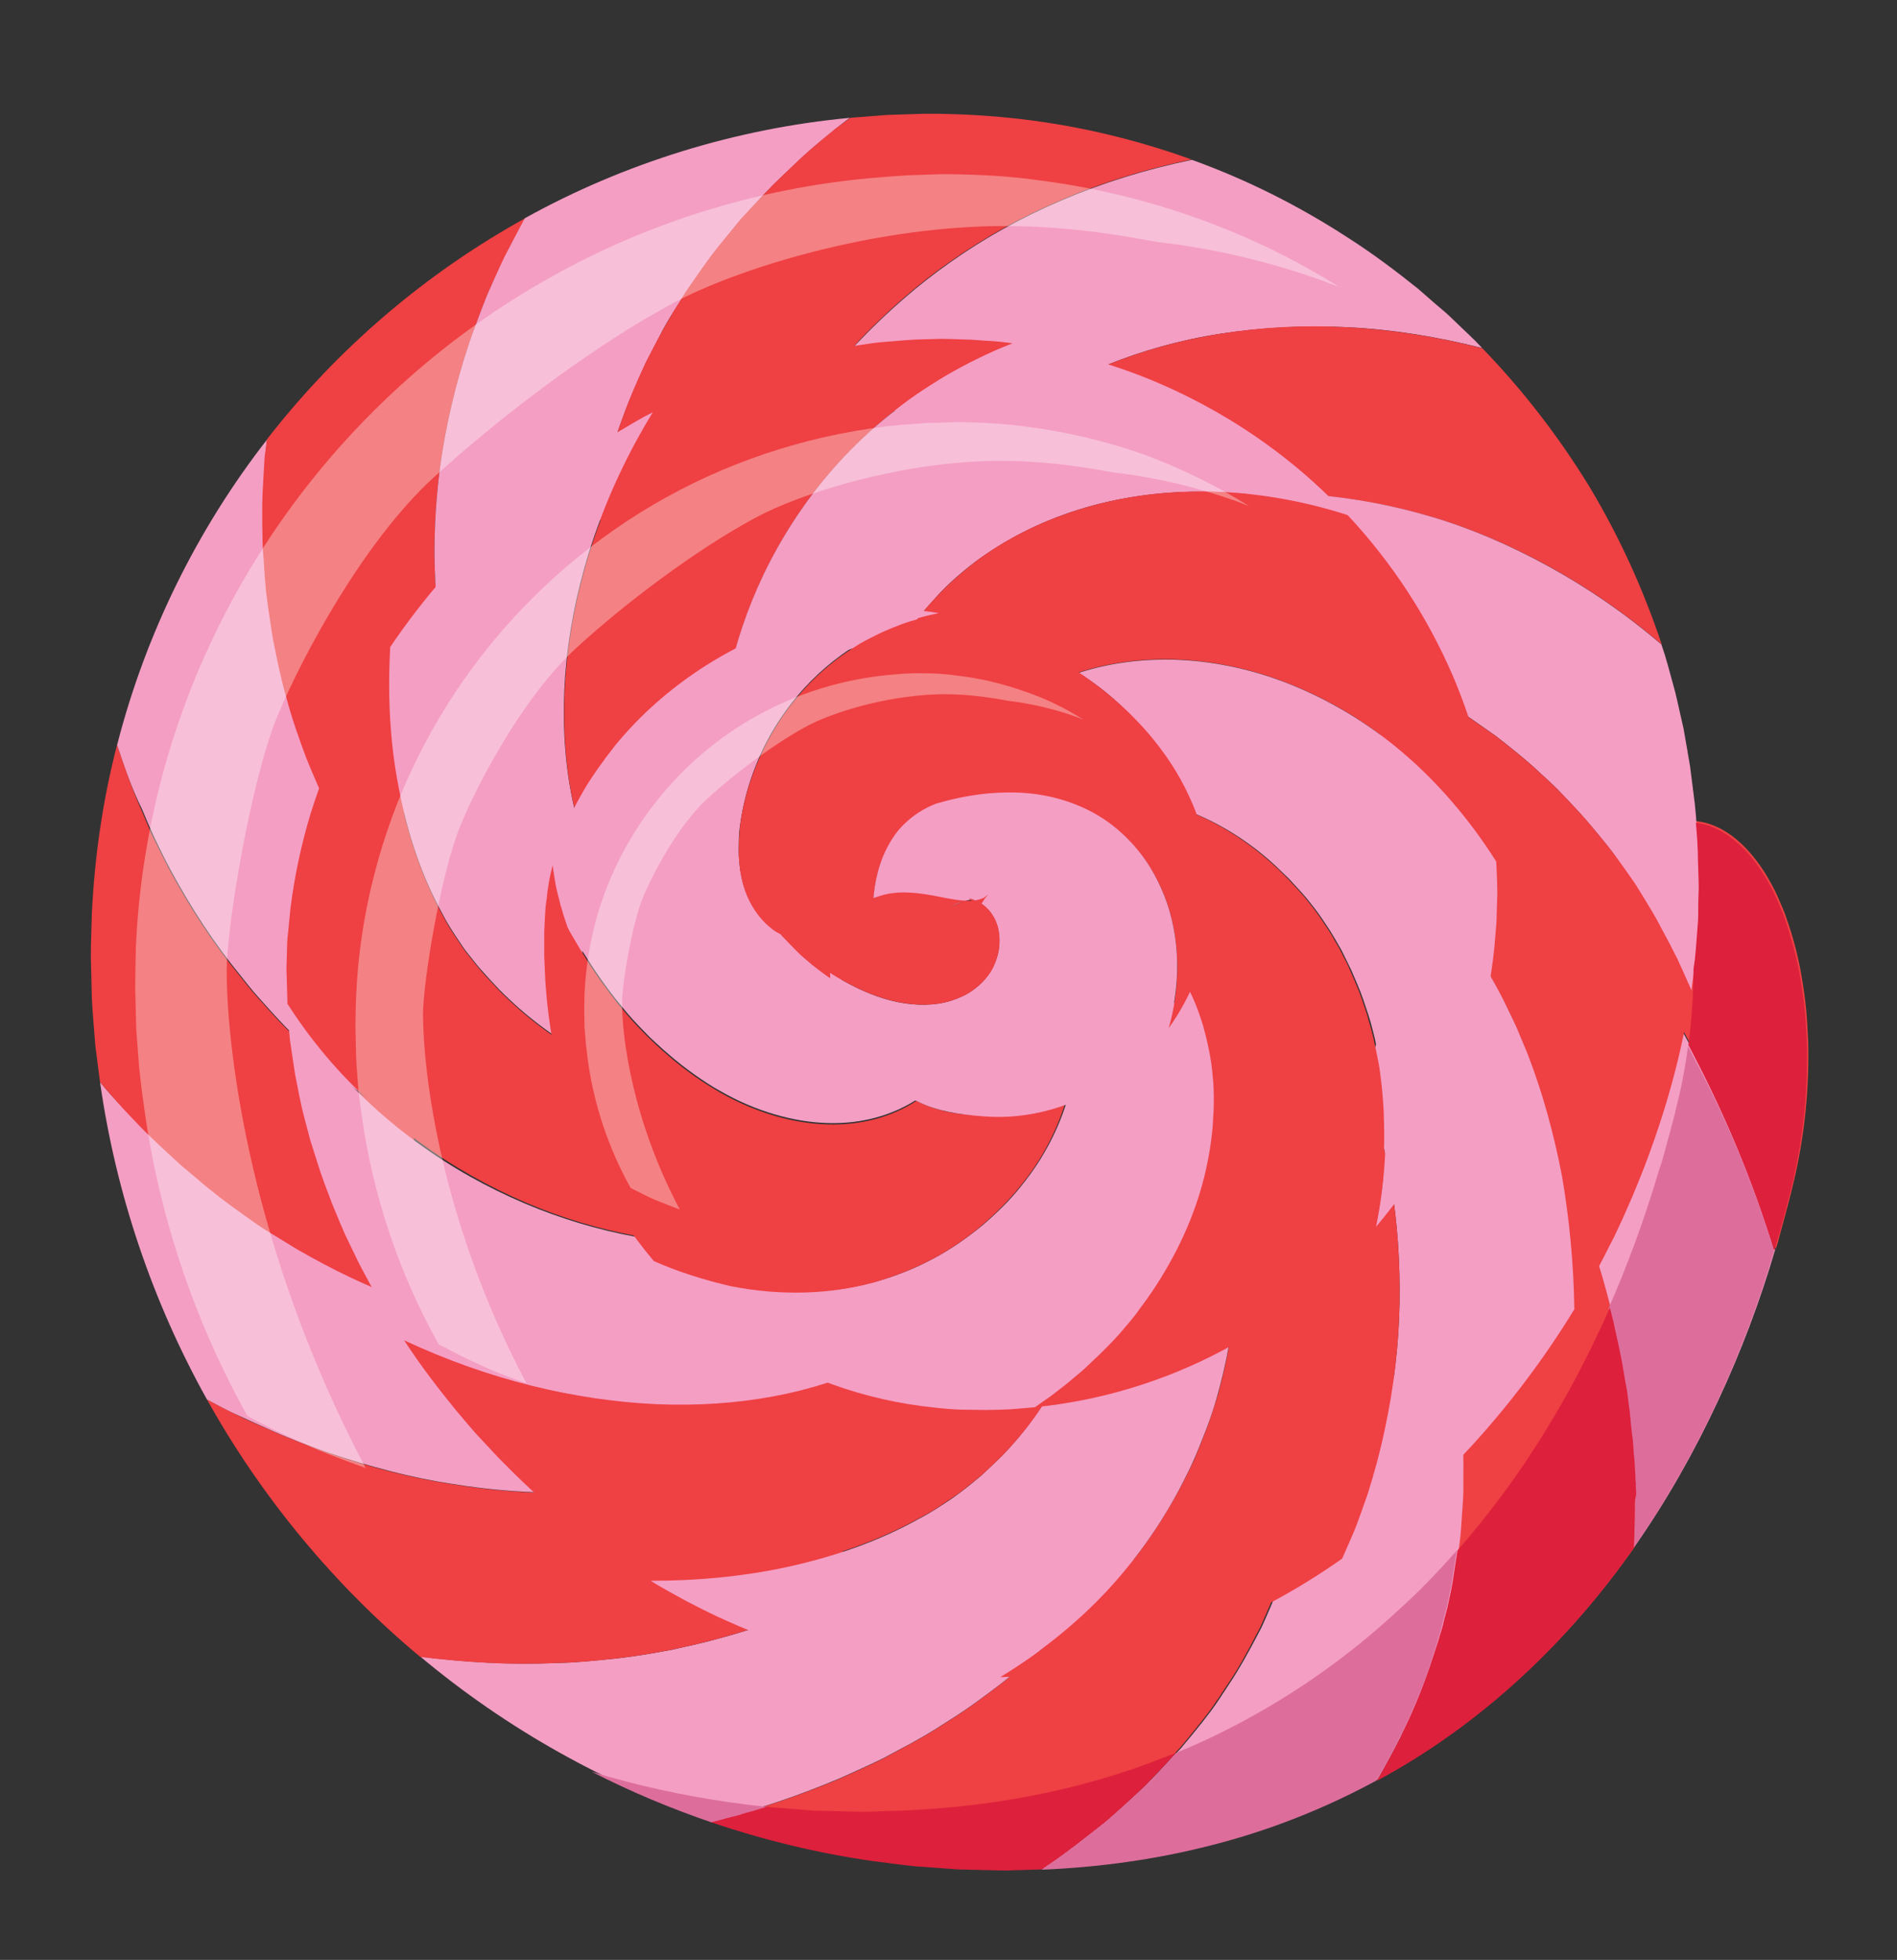 <?xml version="1.0" encoding="utf-8"?>
<!-- Generator: Adobe Illustrator 25.1.0, SVG Export Plug-In . SVG Version: 6.00 Build 0)  -->
<svg version="1.1" id="Layer_1" xmlns="http://www.w3.org/2000/svg" xmlns:xlink="http://www.w3.org/1999/xlink" x="0px" y="0px"
	 viewBox="0 0 555.6 573.8" style="enable-background:new 0 0 555.6 573.8;" xml:space="preserve">
<rect x="0" y="0" width="555.6" height="573.8" fill="#333333" stroke="none"/>
<style type="text/css">
	.st0{fill:url(#SVGID_1_);}
	.st1{fill:#EF4043;}
	.st2{fill:#93479B;}
	.st3{fill:#60A353;}
	.st4{fill:#4F8ECB;}
	.st5{fill:#DD203C;}
	.st6{fill:#783C88;}
	.st7{fill:#459547;}
	.st8{fill:#147CB6;}
	.st9{opacity:0.34;}
	.st10{fill:#FFFFFF;}
	.st11{fill:#F49EC4;}
	.st12{fill:#DD6E9C;}
	.st13{fill:#F1D54B;}
	.st14{fill:#EEBD3D;}
	.st15{fill:#F3714A;}
	.st16{fill:#F388B2;}
</style>
<g>
	<g>
		<path class="st1" d="M493.3,240.3h1.6c5.8,0,11.4,2.8,16.4,8c2.5,2.6,4.9,5.8,7,9.6c1.1,1.9,2.1,3.9,3,6.1
			c0.5,1.1,0.9,2.2,1.4,3.3c0.4,1.1,0.8,2.3,1.2,3.5c1.6,4.8,3,10.2,3.9,15.9c0.5,2.9,0.9,5.9,1.2,8.9c0.3,3.1,0.4,6.2,0.6,9.5
			c0.3,13-0.9,27.3-4.5,41.9c-0.7,3.1-1.6,6.3-2.4,9.4l-1.3,4.7l-0.6,2.3l-0.7,2.3c-6.2-20.3-14.1-39-23.2-56.6
			c-9.1-17.5-19.3-33.8-30.3-48.9c1.9-3.1,4-5.8,6.1-8.3c2.1-2.4,4.2-4.6,6.5-6.3C483.5,242.3,488.3,240.3,493.3,240.3z"/>
	</g>
	<g>
		<path class="st11" d="M466.4,260.4c11,15.1,21.2,31.4,30.3,48.9c9.1,17.5,17,36.3,23.2,56.6c-4.4,15-10,29.9-16.8,44.4
			c-6.8,14.6-14.8,28.8-24.3,42.4c1.5-27-2.2-52-8.5-74.9l-1.2-4.3c-0.4-1.4-0.9-2.8-1.3-4.2c-0.9-2.8-1.8-5.6-2.7-8.3l-0.7-2
			l-0.8-2.1l-1.5-4.1c-1-2.7-2.1-5.3-3.2-8c-4.5-10.5-9.3-20.6-14.8-30.2C450.2,293.4,457.5,274.1,466.4,260.4z"/>
	</g>
	<g>
		<path class="st1" d="M444.2,314.6c5.4,9.7,10.3,19.7,14.8,30.2c1.1,2.6,2.1,5.3,3.2,8l1.5,4.1l0.8,2.1l0.7,2
			c0.9,2.7,1.8,5.5,2.7,8.3c0.4,1.4,0.9,2.8,1.3,4.2l1.2,4.3c6.3,22.9,10,48,8.5,74.9c-9.5,13.6-20.6,26.5-33.2,38.1
			c-12.6,11.6-26.8,21.9-42.1,30.2c7.1-12.2,12.8-24.4,16.6-36.8c2.1-6.1,3.5-12.4,4.9-18.4c0.4-1.5,0.6-3,0.8-4.6l0.7-4.5
			c0.4-3,0.9-5.9,1.1-9c0.3-3,0.5-6,0.6-8.9c0.1-1.4,0.1-2.9,0.1-4.4l0-4.4c0.1-5.7-0.4-11.5-0.9-17c-0.1-1.4-0.3-2.8-0.5-4.2
			l-0.6-4.1l-0.6-4.1l-0.3-2l-0.4-2c-1.1-5.4-2.2-10.6-3.7-15.8l1.6-3.1l0.8-1.6l0.7-1.6l2.9-6.5c0.9-2.2,1.8-4.4,2.7-6.6
			c0.4-1.1,0.9-2.2,1.3-3.3l1.2-3.4c3.4-9,6-18.5,8.4-28.1C442,322.6,443.2,318.6,444.2,314.6z"/>
	</g>
	<g>
		<path class="st11" d="M403.5,520.9c-15.3,8.3-31.6,14.7-48.2,18.9c-16.6,4.3-33.4,6.5-49.9,7.2l4.1-2.8c1.4-1,2.7-2,4.1-3
			c2.7-2,5.3-4.1,7.9-6.1l1.9-1.5l1.9-1.6l3.7-3.3c2.4-2.2,4.8-4.3,7.1-6.6c2.3-2.3,4.5-4.6,6.6-6.9l3.2-3.4c1-1.2,2-2.4,3-3.6
			c2-2.4,3.9-4.8,5.7-7.2c0.9-1.2,1.8-2.5,2.6-3.7l2.5-3.8c3.3-4.9,6.2-10.2,8.8-15.2l1-1.9l0.9-2l1.7-3.9l1.6-3.8l0.8-1.9l0.7-2
			c0.9-2.6,1.7-5.2,2.5-7.8l0.6-1.9l0.5-2l0.9-3.9l0.8-3.8l0.4-1.9l0.3-2c0.4-2.6,0.7-5.1,0.9-7.6c15.9-13.1,29.2-30.6,39.5-50.9
			c1.5,5.2,2.6,10.3,3.7,15.8l0.4,2l0.3,2l0.6,4.1l0.6,4.1c0.2,1.4,0.4,2.8,0.5,4.2c0.5,5.5,1,11.3,0.9,17l0,4.4c0,1.5,0,3-0.1,4.4
			c-0.2,2.9-0.4,5.8-0.6,8.8c-0.2,3-0.7,5.9-1.1,9l-0.7,4.5c-0.3,1.5-0.5,3.1-0.8,4.6c-1.3,6-2.8,12.3-4.8,18.4
			C416.3,496.5,410.6,508.7,403.5,520.9z"/>
	</g>
	<g>
		<path class="st1" d="M305.5,547l-6.2,0.2c-2.1,0-4.1,0.2-6.2,0.1l-12.3-0.3l-12.3-0.9c-4.1-0.4-8.1-1-12.2-1.5
			c-16.3-2.4-32.3-6.2-47.9-11.5c13.1-3,25.6-7.4,37.2-12.2c2.9-1.3,5.8-2.6,8.6-3.9l4.2-2l4.1-2.2c2.7-1.5,5.4-2.9,8-4.4
			c2.6-1.5,5.2-3.2,7.7-4.8c5-3.1,9.8-6.7,14.4-10.2c2.3-1.7,4.5-3.6,6.7-5.5c2.2-1.9,4.3-3.7,6.3-5.6c2-1.9,4-4,5.9-5.9l2.8-3
			c0.9-1,1.8-1.9,2.7-3c1.7-2.1,3.4-4.2,5-6.2c0.8-1,1.6-2,2.4-3.1l2.2-3.2c10.3-2.1,20.2-5.3,29.4-9.6c9.2-4.4,17.8-9.8,25.7-16.4
			c-0.3,2.5-0.6,5-0.9,7.6l-0.3,2l-0.4,1.9l-0.8,3.8l-0.9,3.9l-0.5,2l-0.6,1.9c-0.8,2.5-1.6,5.1-2.5,7.8l-0.7,2l-0.8,1.9l-1.6,3.8
			l-1.7,3.9l-0.9,2l-1,1.9c-2.6,5-5.4,10.3-8.8,15.2l-2.5,3.8c-0.9,1.2-1.7,2.6-2.6,3.7c-1.8,2.4-3.7,4.8-5.7,7.2
			c-1,1.2-2,2.5-3,3.6l-3.2,3.4c-2.1,2.3-4.4,4.6-6.6,6.9c-2.3,2.2-4.7,4.4-7.1,6.6l-3.7,3.3l-1.9,1.6l-1.9,1.5
			c-2.6,2-5.2,4.1-7.9,6.1c-1.3,1-2.7,2.1-4.1,3L305.5,547z"/>
	</g>
	<g>
		<path class="st11" d="M208.5,533c-31.1-10.6-60.2-26.9-85.4-48c13.4,1.7,26.4,2.4,39.2,1.9c6.3-0.1,12.6-0.8,18.7-1.4l2.3-0.3
			l2.3-0.3l4.5-0.7l4.5-0.8l2.2-0.4l2.2-0.5c23.5-5,44.5-13.4,62.3-24.9c10.9,2,22,3.1,33.2,3.2c11.1-0.1,22-1,32.3-3.1l-2.2,3.2
			c-0.8,1-1.6,2-2.4,3.1c-1.6,2.1-3.3,4.1-5,6.2c-0.9,1.1-1.8,2-2.7,3l-2.8,3c-1.9,2-3.9,4-5.9,5.9c-2.1,1.9-4.2,3.7-6.3,5.6
			c-2.2,1.8-4.4,3.8-6.7,5.5c-4.6,3.5-9.4,7.1-14.4,10.2c-2.5,1.6-5.1,3.3-7.7,4.8c-2.6,1.5-5.3,3-8,4.4l-4.1,2.2l-4.2,2
			c-2.8,1.3-5.7,2.6-8.6,3.9C234.1,525.6,221.6,530,208.5,533z"/>
	</g>
	<g>
		<path class="st1" d="M123.1,485.1c-25.2-21-46.5-46.7-62.5-75.4c3,1.6,5.9,3.1,8.9,4.6c2.9,1.5,6,2.8,9,4.1
			c5.9,2.7,12.1,4.9,18,7.1c12.1,4.1,23.9,7.2,35.8,9c23.5,3.9,46.4,3.3,67.1-0.8c18.9,11.7,40,19.8,61.8,23.9
			c-17.8,11.5-38.8,19.9-62.3,24.9l-2.2,0.5l-2.2,0.4l-4.5,0.8l-4.5,0.7l-2.3,0.3l-2.3,0.3c-6.1,0.7-12.4,1.3-18.7,1.4
			C149.5,487.5,136.5,486.7,123.1,485.1z"/>
	</g>
	<g>
		<path class="st11" d="M60.6,409.7c-16-28.7-26.7-60.4-31.3-92.9c2.1,2.6,4.4,5.1,6.7,7.5c2.3,2.4,4.5,4.8,6.8,7.1
			c2.4,2.3,4.7,4.5,7.1,6.7l3.5,3.2l3.7,3.1c2.4,2,4.9,4,7.3,6c2.5,1.9,5,3.7,7.5,5.5l3.7,2.6c1.2,0.9,2.6,1.7,3.9,2.5
			c2.6,1.6,5.1,3.2,7.7,4.7c10.4,6,20.8,11,31.4,14.8c5.2,2,10.6,3.6,15.8,5c1.3,0.4,2.6,0.7,3.9,1l4,0.9c2.6,0.6,5.1,1.1,7.8,1.5
			c6.7,8.9,14.3,17.1,22.5,24.6c8.3,7.5,17.2,14.2,26.7,20.1c-20.6,4.1-43.5,4.7-67.1,0.8c-11.9-1.8-23.7-5-35.8-9
			c-5.9-2.1-12.1-4.4-18-7.1c-3-1.3-6-2.7-9-4.1C66.5,412.9,63.6,411.3,60.6,409.7z"/>
	</g>
	<g>
		<path class="st1" d="M29.3,316.8l-0.8-6.1c-0.2-2-0.6-4.1-0.7-6.1c-0.3-4.1-0.7-8.2-0.9-12.3l-0.3-12.3c0-4.1,0.2-8.3,0.3-12.5
			c0.8-16.7,3.2-33.3,7.4-49.5c2.2,6.5,4.3,12.8,7,18.9l1.9,4.5c0.6,1.5,1.3,3,2,4.4c1.4,2.9,2.9,5.8,4.3,8.6
			c6.1,11.3,12.8,21.6,20.4,30.9l2.8,3.5c0.5,0.6,0.9,1.1,1.4,1.7l1.5,1.7c2,2.2,3.9,4.4,5.9,6.5c1.9,2.1,4.1,4.1,6.1,6.1
			c2.1,2,4.1,3.9,6.2,5.8c2.2,1.8,4.3,3.6,6.4,5.4l3.2,2.6l3.3,2.4c2.2,1.6,4.4,3.1,6.6,4.6c2.3,1.5,4.6,2.9,6.8,4.2
			c6.2,21.3,16.4,41.5,29.9,59.2c-2.7-0.4-5.2-1-7.8-1.5l-4-0.9c-1.3-0.3-2.7-0.6-3.9-1c-5.2-1.5-10.6-3-15.8-5
			c-10.7-3.8-21-8.8-31.4-14.8c-2.5-1.5-5.1-3.1-7.7-4.7c-1.3-0.8-2.6-1.6-3.9-2.5l-3.7-2.6c-2.5-1.8-5-3.6-7.5-5.5
			c-2.4-1.9-4.9-3.9-7.3-6l-3.7-3.1l-3.5-3.2c-2.4-2.2-4.7-4.4-7.1-6.7c-2.3-2.3-4.5-4.7-6.8-7.1C33.7,321.9,31.4,319.4,29.3,316.8z
			"/>
	</g>
	<g>
		<path class="st11" d="M34.3,218.1c8.3-32.4,23.4-63.1,43.9-89.4l-0.5,5l-0.3,5.1c-0.2,3.4-0.4,6.6-0.4,10c0,3.3,0,6.6,0.1,9.8
			l0.1,2.4l0.2,2.4l0.3,4.8l0.4,4.7c0.1,1.6,0.4,3.2,0.6,4.7c0.4,3.1,0.9,6.2,1.4,9.2c1.2,6.1,2.4,12,4.1,17.8
			c1.5,5.7,3.5,11.4,5.5,16.7c1,2.7,2.2,5.4,3.3,7.9l1.7,3.8l1.9,3.8c4.9,9.9,11,19.1,17.3,27.2l-0.3,4.1c-0.1,1.4-0.3,2.7-0.2,4.1
			l-0.1,4.1c0,1.4-0.1,2.7,0,4.1l0.2,8.4l0.6,8.3c1.1,11.1,3.2,22,6.3,32.7c-2.2-1.4-4.5-2.7-6.8-4.2c-2.2-1.5-4.4-3-6.6-4.6
			l-3.3-2.4l-3.2-2.6c-2.1-1.7-4.3-3.5-6.4-5.4c-2.1-1.9-4.1-3.8-6.2-5.8c-2.1-2-4.2-4-6.1-6.1c-2-2.1-3.9-4.3-5.9-6.5l-1.5-1.7
			c-0.5-0.6-0.9-1.1-1.4-1.7l-2.8-3.5c-7.6-9.3-14.3-19.6-20.4-30.9c-1.5-2.8-2.9-5.7-4.3-8.6c-0.7-1.5-1.4-3-2-4.4l-1.9-4.5
			C38.6,230.9,36.5,224.6,34.3,218.1z"/>
	</g>
	<g>
		<path class="st1" d="M78.2,128.6c20.5-26.4,46.3-48.5,75.6-64.7c-1.6,3-3.2,6-4.8,9c-1.5,3-2.9,6.1-4.3,9l-2,4.5
			c-0.6,1.5-1.2,3.1-1.8,4.6c-1.2,3.1-2.3,6-3.3,9c-4.1,12.1-6.9,24.2-8.6,36c-1.6,11.9-2.1,23.5-1.5,34.6
			c0.7,11.2,2.4,21.8,5.1,31.9c-10.5,19-16.9,40-18.9,61.6c-6.4-8.1-12.4-17.3-17.3-27.2l-1.9-3.8l-1.7-3.8
			c-1.1-2.6-2.3-5.3-3.3-7.9c-2-5.4-4-11-5.5-16.7c-1.7-5.8-2.9-11.7-4.1-17.8c-0.5-3-0.9-6.1-1.4-9.2c-0.2-1.6-0.4-3.2-0.6-4.7
			l-0.4-4.7l-0.3-4.8l-0.2-2.4l-0.1-2.4c-0.1-3.2-0.1-6.5-0.1-9.8c0-3.3,0.2-6.6,0.4-10l0.3-5.1L78.2,128.6z"/>
	</g>
	<g>
		<path class="st11" d="M153.7,63.9c29.2-16.2,62-26.3,95.2-29.4c-1.4,1-2.7,2.1-4,3.1l-3.9,3.2c-2.6,2.1-5.1,4.3-7.5,6.6
			c-2.4,2.3-4.8,4.5-7.1,6.8c-2.3,2.3-4.5,4.7-6.7,7.1c-1.1,1.2-2.1,2.3-3.2,3.5l-3,3.7c-2,2.5-3.9,4.8-5.8,7.3
			c-1.8,2.5-3.6,5-5.3,7.5l-1.3,1.9l-1.2,1.9l-2.4,3.8c-1.6,2.5-3.1,5-4.4,7.7c-1.4,2.6-2.7,5.2-4,7.7c-2.4,5.3-4.7,10.4-6.6,15.7
			c-2,5.2-3.5,10.5-4.9,15.7c-0.7,2.6-1.2,5.3-1.7,7.8c-0.3,1.3-0.5,2.6-0.7,3.9l-0.6,3.9c-17.1,13.3-31.5,30.2-42,49.1
			c-2.7-10-4.4-20.7-5.1-31.9c-0.6-11.1-0.1-22.7,1.5-34.6c1.7-11.8,4.5-23.9,8.6-36c1-3,2.2-6,3.3-9c0.6-1.5,1.2-3.1,1.8-4.6l2-4.5
			c1.4-3,2.7-6.1,4.3-9C150.5,69.9,152.1,66.9,153.7,63.9z"/>
	</g>
	<g>
		<path class="st1" d="M249,34.5l6.2-0.5c2.1-0.1,4.2-0.4,6.2-0.4l6.2-0.2l3.1-0.1l1.6,0l1.6,0c8.5,0.1,17,0.6,25.4,1.6
			c16.9,2,33.6,6,49.7,11.8c-27.2,5.6-51.2,16.1-70.7,29.9c-9.8,6.8-18.5,14.6-26.2,22.6c-1.9,2.1-3.8,4.1-5.6,6.1
			c-0.9,1-1.8,2.1-2.6,3.2l-2.5,3.2l-2.4,3.2c-0.8,1-1.5,2.2-2.3,3.3c-1.5,2.2-2.9,4.4-4.3,6.5c-20.9,5.4-40.7,15.2-57.8,28.5
			l0.6-3.9c0.2-1.3,0.5-2.6,0.7-3.9c0.5-2.6,1.1-5.2,1.7-7.8c1.4-5.1,2.9-10.5,4.9-15.7c1.9-5.3,4.1-10.4,6.6-15.7
			c1.3-2.6,2.6-5.1,4-7.7c1.4-2.6,2.9-5.2,4.4-7.7l2.4-3.8l1.2-1.9l1.3-1.9c1.7-2.5,3.5-5,5.3-7.5c1.8-2.5,3.8-4.9,5.8-7.3l3-3.7
			c1-1.2,2.1-2.3,3.2-3.5c2.2-2.3,4.4-4.7,6.7-7.1c2.3-2.2,4.7-4.5,7.1-6.8c2.4-2.3,4.9-4.4,7.5-6.6l3.9-3.2
			C246.3,36.6,247.6,35.5,249,34.5z"/>
	</g>
	<g>
		<path class="st11" d="M349.1,46.8c16.1,5.8,31.4,13.5,45.7,22.8c7.2,4.6,14,9.7,20.6,15c1.6,1.4,3.2,2.8,4.8,4.2
			c1.6,1.4,3.3,2.7,4.8,4.2l4.6,4.4c0.8,0.7,1.5,1.5,2.3,2.2l2.2,2.3c-13.4-3.4-26.6-5.5-39.5-6.1c-12.9-0.6-25.3,0.1-37.1,1.9
			c-11.8,1.8-23,5-33.2,9.1c-5.1,2-10.1,4.4-14.7,6.8c-2.4,1.3-4.6,2.6-6.9,4l-1.6,1l-1.6,1.1l-3.2,2.2c-5.2-1-10.4-1.5-15.7-1.8
			c-1.3-0.1-2.6-0.1-4-0.1l-4-0.1l-8.1,0.2c-10.9,0.5-21.6,2.1-32.1,4.8c1.4-2.2,2.8-4.3,4.3-6.5c0.8-1.1,1.5-2.2,2.3-3.3l2.4-3.2
			l2.5-3.2c0.9-1.1,1.7-2.2,2.6-3.2c1.8-2,3.6-4.1,5.6-6.1c7.7-8,16.5-15.8,26.2-22.6C297.9,62.9,321.9,52.4,349.1,46.8z"/>
	</g>
	<g>
		<path class="st1" d="M434.2,102c11.8,12.2,22.3,25.8,31.2,40.3c8.8,14.6,15.9,30.2,21.3,46.4c-10.5-9-21.6-16.6-32.9-22.8
			c-11.3-6.2-22.7-11.1-34.2-14.5c-11.5-3.4-22.8-5.5-33.9-6.4c-11.1-0.8-21.8-0.4-31.9,1.2c-8.5-6.2-17.7-11.4-27.4-15.5
			c-9.7-4-19.8-7-30.1-8.8l3.2-2.2l1.6-1.1l1.6-1c2.2-1.3,4.5-2.7,6.9-4c4.7-2.4,9.6-4.8,14.7-6.8c10.3-4.1,21.5-7.3,33.2-9.1
			c11.8-1.9,24.2-2.6,37.1-1.9C407.5,96.5,420.8,98.5,434.2,102z"/>
	</g>
	<g>
		<path class="st11" d="M486.6,188.7l1,3l0.9,3.1l1.7,6.2c0.6,2,1,4.1,1.5,6.2l1.4,6.2l1.1,6.3c0.3,2.1,0.8,4.2,1,6.3l0.8,6.3
			l0.4,3.2c0.1,1.1,0.2,2.1,0.3,3.2c0.3,4.2,0.7,8.5,0.8,12.7l0.2,6.4c0,2.1-0.1,4.3-0.1,6.5c-0.1,2.2-0.1,4.4-0.2,6.5l-0.5,6.4
			l-0.3,3.2l-0.4,3.2l-0.8,6.4c-1.4-3.2-2.8-6.3-4.3-9.4c-1.5-3.1-3.1-6.1-4.7-9c-1.5-2.9-3.3-5.8-5-8.7c-0.9-1.4-1.7-2.8-2.6-4.2
			l-2.8-4l-2.8-3.9c-0.9-1.3-1.9-2.5-2.9-3.8c-2-2.5-4-4.9-6-7.2c-2-2.3-4.2-4.6-6.3-6.8c-2-2.2-4.3-4.3-6.5-6.3
			c-4.3-4.1-9-7.8-13.5-11.3c-2.4-1.7-4.7-3.3-7-4.9c-1.1-0.8-2.4-1.5-3.6-2.3l-3.6-2.1c-9.6-5.6-19.3-9.9-29.1-12.9
			c-4.9-9.3-11-17.9-17.9-25.9c-3.4-4-7.2-7.7-11-11.3c-1-0.9-2-1.7-3-2.6c-1-0.8-1.9-1.8-3-2.6l-3.1-2.4c-0.5-0.4-1-0.8-1.6-1.2
			l-1.6-1.1c10.1-1.5,20.8-2,31.9-1.2c11,0.9,22.4,3,33.9,6.4c11.5,3.4,22.9,8.3,34.2,14.5C465,172.1,476.1,179.7,486.6,188.7z"/>
	</g>
	<g>
		<path class="st1" d="M495.4,290c-2.5,16.9-6.9,33.1-12.7,48.7c-1.4,3.9-3,7.7-4.6,11.6c-0.8,1.9-1.7,3.8-2.5,5.7l-2.6,5.6
			c-1.9,3.7-3.7,7.4-5.7,11l-3.1,5.4l-1.5,2.7l-1.6,2.6c-0.2-13.5-1.5-26.6-3.8-39.1c-2.4-12.5-5.7-24.5-10-35.6
			c-1.1-2.8-2.2-5.5-3.4-8.2c-1.2-2.7-2.5-5.3-3.8-7.9l-1-1.9l-1-1.9l-2.1-3.7c-0.7-1.2-1.4-2.4-2.1-3.6l-2.3-3.5
			c-1.5-2.3-3-4.5-4.7-6.7c-1.7-2.2-3.2-4.3-5-6.2c-1.8-2-3.5-3.9-5.2-5.8c-1.8-1.9-3.7-3.7-5.5-5.5c-0.7-21.1-6.4-41.7-16.3-60.3
			c9.8,3,19.5,7.3,29.1,12.9l3.6,2.1c1.2,0.7,2.4,1.5,3.6,2.3c2.3,1.6,4.6,3.2,7,4.9c4.5,3.5,9.2,7.2,13.5,11.3
			c2.2,2,4.4,4.1,6.5,6.3c2.1,2.2,4.2,4.4,6.3,6.8c2,2.3,4,4.8,6,7.2c1,1.2,1.9,2.5,2.9,3.8l2.8,3.9l2.8,4c0.9,1.4,1.7,2.8,2.6,4.2
			c1.7,2.8,3.5,5.7,5,8.7c1.6,2.9,3.2,6,4.7,9C492.6,283.7,494,286.8,495.4,290z"/>
	</g>
	<g>
		<path class="st11" d="M461.1,383.3c-8.6,14.1-18.6,27.4-29.8,39.7c-11.3,12.3-24,23.5-38.1,33.4c1.4-3.2,2.8-6.3,4-9.5
			c1.2-3.2,2.3-6.4,3.4-9.5c2-6.4,3.7-12.6,5-18.9c2.6-12.5,4.1-24.8,4.3-36.8c0.2-12-0.6-23.6-2.4-34.6
			c-1.8-11.1-4.7-21.6-8.3-31.4c4.3-10.1,7.6-20.5,9.7-30.9l0.7-3.9c0.2-1.3,0.5-2.6,0.6-3.9c0.3-2.6,0.7-5.2,0.9-7.7l0.3-3.8
			l0.1-3.8c0.2-2.5,0-5.2-0.1-7.8c1.8,1.8,3.7,3.6,5.5,5.5c1.7,1.8,3.5,3.8,5.2,5.8c1.7,2,3.3,4.1,5,6.2c1.7,2.2,3.2,4.4,4.7,6.7
			l2.3,3.5c0.7,1.2,1.4,2.4,2.1,3.6l2.1,3.7l1,1.9l1,1.9c1.3,2.6,2.5,5.2,3.8,7.9c1.1,2.7,2.3,5.4,3.4,8.2
			c4.3,11.1,7.6,23.1,10,35.6C459.6,356.7,460.9,369.7,461.1,383.3z"/>
	</g>
	<g>
		<path class="st1" d="M393.1,456.3c-14,9.9-29.7,18.2-46.6,24.3c-4.2,1.6-8.6,2.8-12.9,4.1c-2.1,0.7-4.4,1.1-6.6,1.7
			c-2.2,0.5-4.4,1.1-6.7,1.5l-6.8,1.2l-3.4,0.5l-3.4,0.4l-6.9,0.7c-2.3,0.2-4.6,0.2-6.9,0.3c12.6-7.6,23.4-16.5,32.3-26.3
			c8.9-9.8,15.9-20.3,21.4-30.9l2-4c0.6-1.3,1.3-2.6,1.8-4c1.1-2.7,2.2-5.4,3.2-8c1-2.7,1.8-5.5,2.7-8.1c0.4-1.3,0.8-2.7,1.1-4l1-4
			c2.5-10.8,3.8-21.4,4.1-31.7c7.6-7.6,14.6-16.1,20.8-25.3c1.6-2.2,3-4.6,4.5-7c0.8-1.2,1.4-2.4,2.1-3.6l2.1-3.6
			c1.3-2.5,2.6-4.9,3.8-7.4l1.7-3.7l0.9-1.9l0.8-1.9c3.6,9.8,6.5,20.4,8.3,31.4c1.8,11,2.6,22.6,2.4,34.6c-0.2,12-1.6,24.2-4.3,36.8
			c-1.3,6.3-3,12.5-5,18.9c-1.1,3.1-2.2,6.3-3.4,9.5C395.9,450,394.5,453.1,393.1,456.3z"/>
	</g>
	<g>
		<path class="st11" d="M292.9,491l-3.5,0.1c-1.2,0-2.3,0.1-3.5,0l-7-0.2l-1.7-0.1l-1.7-0.1l-3.5-0.3l-3.4-0.3l-1.7-0.2l-1.7-0.2
			l-6.8-1c-1.1-0.2-2.3-0.4-3.4-0.6l-3.3-0.7c-4.5-0.9-8.8-2.1-13.1-3.3c-8.6-2.6-16.9-5.6-24.9-9.2c-4-1.7-7.9-3.7-11.8-5.7
			c-2-1-3.8-2.1-5.7-3.1c-1.9-1.1-3.8-2.1-5.6-3.3c13.9,0,27.5-1.3,40.2-4.1c12.8-2.8,24.7-6.9,35.3-12.4c1.3-0.7,2.6-1.4,3.9-2.1
			c1.3-0.7,2.5-1.4,3.8-2.2c2.5-1.6,4.9-3.1,7.1-4.8c2.3-1.7,4.5-3.5,6.5-5.2c2.1-1.9,4-3.8,5.9-5.6c7.5-7.7,13.3-16.1,17.6-24.8
			l3.4-1c1.1-0.3,2.3-0.8,3.4-1.2l1.7-0.6c0.6-0.2,1.1-0.4,1.7-0.7l3.4-1.5c0.6-0.2,1.1-0.5,1.7-0.7l1.7-0.8l3.3-1.7l3.3-1.9
			c1.1-0.6,2.2-1.2,3.3-1.9c8.7-5.4,17-12,24.6-19.5c-0.3,10.3-1.6,21-4.1,31.7l-1,4c-0.4,1.4-0.7,2.7-1.1,4
			c-0.8,2.7-1.7,5.4-2.7,8.1c-1,2.6-2.1,5.3-3.2,8c-0.6,1.4-1.2,2.7-1.8,4l-2,4c-5.4,10.6-12.5,21.1-21.4,30.9
			C316.3,474.4,305.5,483.3,292.9,491z"/>
	</g>
	<g>
		<path class="st1" d="M190.7,462.6c-14.6-9-28.2-19.4-40.2-31.3l-4.5-4.5l-4.3-4.6c-2.9-3-5.6-6.3-8.3-9.5
			c-5.3-6.5-10.5-13.3-15.1-20.4c25,11.7,50.3,17.7,74.2,18.6c23.9,1,46.3-3.1,64.1-12c4.6,1.6,9.2,3.1,13.8,3.9
			c2.3,0.6,4.6,0.8,6.9,1.2c1.1,0.1,2.3,0.2,3.4,0.3l1.7,0.2c0.6,0.1,1.1,0,1.7,0.1c8.9,0.3,18.1-0.6,27.1-3.3
			c-4.3,8.7-10.1,17.1-17.6,24.8c-1.9,1.9-3.8,3.7-5.9,5.6c-2.1,1.7-4.2,3.5-6.5,5.2c-2.3,1.7-4.7,3.2-7.1,4.8
			c-1.2,0.8-2.5,1.5-3.8,2.2c-1.3,0.7-2.6,1.4-3.9,2.1c-10.6,5.5-22.6,9.7-35.3,12.4C218.2,461.2,204.6,462.6,190.7,462.6z"/>
	</g>
	<g>
		<path class="st11" d="M118.2,392.3c-4.7-7-8.9-14.5-12.9-22.1l-2.8-5.8c-0.5-1-0.9-1.9-1.4-2.9l-1.3-3c-0.8-2-1.7-4-2.5-6
			l-2.3-6.1l-1.1-3.1l-1-3.1l-2-6.3l-1.7-6.4l-0.8-3.2l-0.7-3.3l-1.3-6.6l-1-6.7l-0.5-3.4l-0.3-3.4c-0.2-2.3-0.4-4.5-0.6-6.8
			c7.9,12.3,17.1,22.6,26.9,31.3c9.8,8.7,20.2,15.7,30.7,21.2c21.1,11.1,43.1,16.7,63.7,17.7c3.6,4,7.5,7.6,11.5,11.1l3.1,2.5
			c0.5,0.4,1,0.9,1.5,1.3l1.6,1.2l3.1,2.4l3.2,2.2c8.6,6,17.8,10.6,27,14.1c-17.8,8.9-40.2,13-64.1,12
			C168.5,410,143.2,404,118.2,392.3z"/>
	</g>
	<g>
		<path class="st1" d="M84.2,293.9L84,287c0-1.2-0.1-2.3-0.1-3.5L84,280l0.1-3.6l0.1-1.8l0.2-1.8l0.7-7.1c1.2-9.4,3.2-18.7,5.9-27.6
			c2.8-8.8,6.1-17.4,10-25.5c4-8.1,8.4-15.8,13.4-23.1c-0.9,14.2-0.1,28,2.3,41c2.4,13,6.5,25.2,12,35.7c0.7,1.3,1.4,2.6,2.1,3.9
			c0.7,1.3,1.5,2.5,2.3,3.7c0.8,1.2,1.6,2.4,2.4,3.6c0.8,1.2,1.7,2.3,2.6,3.4c0.9,1.1,1.7,2.2,2.6,3.2c0.9,1.1,1.9,2.1,2.8,3.1
			c0.9,1,1.9,2,2.8,3c0.9,1,2,1.9,2.9,2.8c7.8,7.4,16.4,13.2,25.2,17.8c2.9,9.5,6.9,19,12.3,28l2,3.4l2.2,3.3l1.1,1.7
			c0.4,0.5,0.8,1.1,1.2,1.6l2.3,3.2c3.2,4.2,6.6,8.4,10.3,12.2c-20.6-1-42.6-6.5-63.7-17.7c-10.6-5.6-21-12.6-30.7-21.2
			C101.3,316.6,92.1,306.2,84.2,293.9z"/>
	</g>
	<g>
		<path class="st11" d="M114.3,189.4c9.9-14.6,21.4-27.7,34.4-39.1l2.4-2.2l2.5-2.1c1.7-1.4,3.3-2.8,5-4.1c3.4-2.6,6.8-5.3,10.4-7.7
			c3.5-2.5,7.2-4.8,10.9-7.1c1.9-1.1,3.8-2.2,5.6-3.3l2.8-1.6l2.9-1.5c-14.7,24-22.8,49.1-25.3,72.8c-1.2,11.9-1,23.4,0.6,34.2
			c1.6,10.8,4.7,20.8,9.1,29.3c-1.6,4.3-3,8.6-3.8,12.9c-0.8,4.3-1.4,8.5-1.4,12.6c0,0.5-0.1,1,0,1.6l0.1,1.7c0.1,1.1,0,2.3,0.1,3.4
			c0.3,2.3,0.3,4.6,0.8,7c0.6,4.7,1.8,9.4,3,14.2c-8.8-4.6-17.4-10.4-25.2-17.8c-1-0.9-2-1.9-2.9-2.8c-0.9-1-1.9-2-2.8-3
			c-0.9-1-1.9-2.1-2.8-3.1c-0.9-1-1.7-2.1-2.6-3.2c-0.9-1.1-1.8-2.2-2.6-3.4c-0.8-1.2-1.6-2.4-2.4-3.6c-0.8-1.2-1.6-2.5-2.3-3.7
			c-0.7-1.3-1.4-2.6-2.1-3.9c-5.6-10.6-9.6-22.7-12-35.7C114.2,217.4,113.5,203.6,114.3,189.4z"/>
	</g>
	<g>
		<path class="st1" d="M191.3,120.9c7.7-4.1,15.8-7.6,24.1-10.7c2.1-0.7,4.2-1.5,6.3-2.2l6.4-1.9c2.1-0.7,4.3-1.2,6.5-1.7
			c2.2-0.5,4.4-1.1,6.6-1.5l6.7-1.3l6.8-1c2.3-0.4,4.6-0.5,6.9-0.7c2.3-0.2,4.6-0.4,7-0.5l7-0.2c2.3,0,4.7,0.1,7,0.2
			c2.3,0,4.7,0.3,7,0.4c2.3,0.1,4.7,0.4,7,0.7c-1.7,0.7-3.4,1.4-5.1,2.1c-1.7,0.8-3.3,1.5-4.9,2.3c-3.2,1.5-6.4,3.3-9.4,5
			c-3,1.8-6,3.7-8.8,5.6c-2.8,1.9-5.5,4-8.1,6.1c-10.3,8.4-18.8,17.8-25.6,27.6c-13.6,19.7-20.9,41-23.2,61.1
			c-16.2,12.8-29.2,29.7-35.8,47c-4.4-8.6-7.5-18.6-9.1-29.3c-1.6-10.8-1.8-22.3-0.6-34.2C168.5,170,176.6,144.9,191.3,120.9z"/>
	</g>
	<g>
		<path class="st11" d="M296.5,100.6c9.3,1.2,18.5,3.2,27.5,5.9c9,2.8,17.7,6.4,26,10.7c16.7,8.6,31.9,20,44.6,33.7
			c-28.2-9.2-56.2-8.8-79-1.6c-11.4,3.6-21.5,8.9-30,15.2c-4.3,3.3-8.1,6.6-11.5,10.4c-1.7,1.9-3.3,3.6-4.8,5.6
			c-0.8,1-1.5,1.9-2.2,2.9c-0.7,0.9-1.4,2-2.1,3c-18.2,2.4-37.5,11.2-53.6,24c2.3-20.1,9.6-41.4,23.2-61.1
			c6.8-9.8,15.2-19.2,25.6-27.6c2.6-2,5.3-4.1,8.1-6.1c2.8-1.9,5.8-3.8,8.8-5.6c3-1.7,6.2-3.5,9.4-5c1.6-0.8,3.3-1.6,4.9-2.3
			C293.1,101.9,294.8,101.3,296.5,100.6z"/>
	</g>
	<g>
		<path class="st1" d="M394.7,150.8c12.8,13.7,23.2,29.5,30.7,46.8c7.4,17.3,11.8,35.8,12.9,54.5c-8-12.5-17.4-23.2-27.6-31.9
			c-10.2-8.7-21.2-15.2-32.3-19.7c-11.1-4.5-22.3-6.9-32.9-7.4c-10.6-0.5-20.7,0.9-29.7,3.8c-7.5-4.6-15.7-7.9-24.3-9.7
			c-4.3-0.9-8.7-1.4-13.1-1.5c-1.1,0-2.2-0.1-3.3-0.1c-1.1,0-2.2,0.1-3.3,0.1c-1.1,0-2.2,0.2-3.4,0.3c-0.6,0-1.1,0.1-1.7,0.1
			l-1.7,0.3c0.7-1,1.4-2.1,2.1-3c0.7-1,1.4-1.9,2.2-2.9c1.5-2,3.1-3.8,4.8-5.6c3.4-3.7,7.3-7.1,11.5-10.4c8.5-6.4,18.6-11.6,30-15.2
			C338.5,142,366.4,141.7,394.7,150.8z"/>
	</g>
	<g>
		<path class="st11" d="M438.2,252.2c0.2,2.3,0.2,4.7,0.3,7c0,1.2,0.1,2.3,0,3.5l-0.1,3.6l-0.1,3.6l-0.3,3.6l-0.3,3.6
			c-0.1,1.2-0.3,2.4-0.4,3.6c-1.2,9.6-3.3,19.1-6.3,28.3c-6,18.4-15.6,35.6-28.1,50.3c1.5-7.4,2.5-14.7,2.8-21.9
			c0.2-3.6,0.1-7.1,0-10.6c-0.1-1.7-0.2-3.5-0.3-5.2c-0.1-1.7-0.3-3.4-0.5-5.1c-0.2-1.7-0.5-3.3-0.7-5c-0.3-1.6-0.6-3.3-1-4.9
			l-0.5-2.4l-0.6-2.4c-0.4-1.6-0.8-3.1-1.3-4.6c-0.5-1.5-1-3-1.5-4.5l-0.8-2.2l-0.9-2.2c-0.6-1.4-1.2-2.8-1.8-4.2
			c-0.7-1.4-1.3-2.7-2-4.1l-1-2l-1.1-1.9c-0.7-1.3-1.5-2.5-2.2-3.7c-0.8-1.2-1.6-2.4-2.4-3.6l-1.2-1.7l-1.3-1.7
			c-0.9-1.1-1.7-2.2-2.6-3.2c-0.9-1.1-1.9-2.1-2.8-3.1c-0.9-1-1.8-2-2.8-2.9c-1-1-2-1.9-2.9-2.8c-7.8-7.2-16.5-12.5-25.3-15.9
			c-5.5-16.6-17.3-31.2-32.3-40.5c8.9-2.9,19.1-4.3,29.7-3.8c10.6,0.5,21.8,2.9,32.9,7.4c11,4.5,22.1,11,32.3,19.7
			C420.9,228.9,430.3,239.7,438.2,252.2z"/>
	</g>
	<g>
		<path class="st1" d="M403,359.2c-12.4,14.7-27.7,27-44.8,36.1c-17.1,9.1-36,14.8-55.2,16.7c1.6-1.1,3.1-2.2,4.6-3.3l2.2-1.7
			l2.2-1.7c1.4-1.2,2.8-2.3,4.2-3.5c1.4-1.2,2.7-2.5,4-3.7l1.9-1.8l1.9-1.9c1.2-1.3,2.4-2.6,3.6-3.8c1.2-1.3,2.3-2.7,3.4-4l1.6-2
			l1.5-2.1c4.1-5.4,7.5-11.1,10.4-16.7c2.9-5.7,5.1-11.4,6.9-17.2c1.7-5.8,2.9-11.4,3.4-17l0.2-2.1c0.1-0.7,0.1-1.4,0.1-2.1
			c0.1-1.4,0.1-2.7,0.2-4.1c0-2.8,0-5.4-0.3-8c-0.4-5.2-1.4-10.3-2.8-14.9c-0.7-2.4-1.5-4.6-2.4-6.8c-0.9-2.2-1.9-4.3-3-6.3
			c3.2-7.6,5-15.7,5.1-24c0-0.5,0.1-1,0-1.6l-0.1-1.7c0-1.1,0-2.2-0.1-3.3c-0.1-1.1-0.1-2.2-0.3-3.3l-0.4-3.3
			c-0.7-4.3-1.7-8.6-3.2-12.7c8.8,3.4,17.4,8.7,25.3,15.9c1,0.9,1.9,1.8,2.9,2.8c1,1,1.9,1.9,2.8,2.9c0.9,1,1.9,2,2.8,3.1
			c0.9,1,1.7,2.1,2.6,3.2l1.3,1.7l1.2,1.7c0.8,1.2,1.6,2.4,2.4,3.6c0.8,1.2,1.5,2.5,2.2,3.7l1.1,1.9l1,2c0.7,1.3,1.4,2.7,2,4.1
			c0.6,1.4,1.2,2.8,1.8,4.2l0.9,2.2l0.8,2.2c0.5,1.5,1,3,1.5,4.5c0.4,1.5,0.9,3.1,1.3,4.6l0.6,2.4l0.5,2.4c0.3,1.6,0.7,3.2,1,4.9
			c0.3,1.6,0.5,3.3,0.7,5c0.2,1.7,0.4,3.4,0.5,5.1c0.1,1.7,0.3,3.5,0.3,5.2c0.1,3.5,0.2,7,0,10.6C405.5,344.5,404.5,351.8,403,359.2
			z"/>
	</g>
	<g>
		<path class="st11" d="M303.1,412l-7.2,0.6c-2.4,0.1-4.8,0.2-7.2,0.2c-2.4,0-5-0.1-7.4-0.1c-2.5-0.1-5-0.3-7.5-0.6
			c-10.1-1-20.4-3.3-30.3-6.9c-9.9-3.6-19.6-8.5-28.4-14.6c-8.8-6.1-16.7-13.4-23.5-21.4c7.4,3.3,15.1,5.6,22.6,7.1
			c7.5,1.5,14.9,2.2,21.9,1.9c7.1-0.2,13.8-1.2,20.1-2.9c6.3-1.7,12.1-4.1,17.3-6.9c5.3-2.8,10-6.2,14.3-9.7
			c4.3-3.7,8.1-7.4,11.4-11.6c6.6-8.1,11.1-17.1,13.6-25.8c7.6-3.2,14.6-7.9,20.4-13.7c5.9-5.8,10.6-12.8,13.8-20.3
			c1,2,2.1,4.1,3,6.3c0.9,2.2,1.7,4.5,2.4,6.8c1.3,4.7,2.4,9.7,2.8,14.9c0.3,2.7,0.3,5.2,0.3,8c0,1.3-0.1,2.7-0.2,4.1
			c0,0.7-0.1,1.4-0.1,2.1l-0.2,2.1c-0.6,5.6-1.7,11.2-3.4,17c-1.7,5.7-4,11.5-6.9,17.2c-2.9,5.6-6.3,11.3-10.4,16.7l-1.5,2.1l-1.6,2
			c-1.1,1.3-2.2,2.6-3.4,4c-1.2,1.3-2.4,2.6-3.6,3.8l-1.9,1.9l-1.9,1.8c-1.3,1.2-2.6,2.5-4,3.7c-1.4,1.2-2.8,2.3-4.2,3.5l-2.2,1.7
			l-2.2,1.7C306.2,409.8,304.7,410.9,303.1,412z"/>
	</g>
	<g>
		<path class="st1" d="M191.5,369.2c-6.8-8-12.5-16.8-17-25.9c-4.5-9.1-8-18.5-10.4-28c-2.4-9.5-3.8-19-4.4-28.4
			c-0.1-2.3-0.2-4.7-0.3-7c0-2.3,0-4.7,0-7l0.2-4.4c0.1-1.9,0.2-3.5,0.5-5.2c0.3-3.4,0.9-6.8,1.8-10.1c0.1,1.3,0.3,2.5,0.5,3.8
			c0.2,1.2,0.4,2.5,0.7,3.7c0.3,1.2,0.6,2.4,0.9,3.6l0.1,0.4c0,0.1,0.1,0.2,0,0.2l0.1,0.2l0.3,0.9l0.5,1.8c0.4,1.2,0.8,2.4,1.2,3.6
			c0.4,0.9,0.8,1.6,1.3,2.4c0.9,1.5,1.8,3.1,2.7,4.6l1.4,2.2l1.4,2.2c1,1.5,1.9,2.9,2.9,4.3c2.1,2.8,4,5.5,6.2,8.1
			c2.1,2.6,4.4,5.1,6.7,7.4c1.1,1.2,2.4,2.3,3.5,3.4c1.2,1.1,2.4,2.2,3.6,3.2c2.4,2.1,4.9,4,7.4,5.8c2.6,1.8,5.1,3.4,7.7,4.9
			c10.4,5.9,21.3,9,31.3,9.3c10.1,0.3,19.1-2.3,26.1-6.9c2.8,1.4,5.8,2.5,9.1,3.2c3.4,0.7,6.9,1,10.9,1c8.3-0.1,16.5-1.8,24-5
			c-2.5,8.8-7,17.8-13.6,25.8c-3.3,4.1-7.1,7.9-11.4,11.6c-4.2,3.5-9,6.9-14.3,9.7c-5.3,2.8-11.1,5.1-17.3,6.9
			c-6.3,1.7-13,2.7-20.1,2.9c-7.1,0.2-14.5-0.4-21.9-1.9C206.6,374.8,198.9,372.5,191.5,369.2z"/>
	</g>
	<g>
		<path class="st11" d="M161.9,253.1c1.7-6.7,4.3-13.1,7.6-19.1c0.8-1.5,1.7-3,2.6-4.5c0.9-1.4,2-3,2.8-4.2c0.9-1.3,1.8-2.4,2.6-3.6
			c0.9-1.2,1.8-2.3,2.7-3.5c7.4-9,15.7-16.2,24.9-22.3c4.6-3,9.5-5.8,14.7-8.2c5.2-2.4,10.7-4.4,16.5-6c5.8-1.6,12-2.7,18.5-3.1
			c3.2-0.3,6.6-0.3,9.9-0.2c1.7,0.1,3.4,0.2,5.2,0.4c1.7,0.2,3.4,0.4,5.1,0.7c-2.5,0.5-4.9,1.1-7.3,1.8c-1.2,0.4-2.4,0.7-3.5,1.1
			c-1.1,0.4-2.2,0.9-3.3,1.3c-1.1,0.5-2.2,0.9-3.2,1.4c-1,0.5-2,1-3,1.5c-2,1-3.8,2.2-5.6,3.3c-7.1,4.7-12.8,10.2-17.3,16
			c-4.5,5.8-7.9,11.8-10.3,17.9c-2.5,6.1-4,12.2-4.8,18.1c-0.2,1.5-0.3,3-0.3,4.4c0,1.5-0.1,2.9,0,4.3c0.1,1.4,0.2,2.8,0.4,4.1
			c0.2,1.3,0.5,2.6,0.8,3.8c1.3,4.8,3.8,8.9,7,11.9c0.8,0.7,1.6,1.4,2.5,2c0.4,0.3,0.9,0.5,1.3,0.7c0.1,0.1,0.2,0.1,0.3,0.2l0.3,0.4
			l0.6,0.7c0.9,1,1.8,1.9,2.7,2.8c0.9,0.9,1.8,1.8,2.7,2.6c3.7,3.4,7.7,6.2,11.6,8.5c1.3,8.2,4.1,15.4,7.9,21.1
			c3.8,5.6,8.4,9.8,14,12.5c-7.1,4.6-16.1,7.2-26.1,6.9c-10-0.3-21-3.4-31.3-9.3c-2.6-1.4-5.1-3.1-7.7-4.9c-2.5-1.8-5-3.7-7.4-5.8
			c-1.2-1-2.4-2.1-3.6-3.2c-1.2-1.1-2.4-2.2-3.5-3.4c-2.3-2.3-4.6-4.8-6.7-7.4c-2.2-2.6-4.2-5.3-6.2-8.1c-1-1.4-1.9-2.8-2.9-4.3
			l-1.4-2.2l-1.4-2.2c-0.9-1.5-1.8-3-2.7-4.6c-0.4-0.8-0.8-1.5-1.3-2.4c-0.4-1.2-0.8-2.4-1.2-3.6l-0.5-1.8l-0.3-0.9l-0.1-0.2
			c0.1-0.1,0-0.1,0-0.2l-0.1-0.4c-0.3-1.2-0.6-2.4-0.9-3.6c-0.3-1.2-0.5-2.4-0.7-3.7C162.3,255.6,162,254.4,161.9,253.1z"/>
	</g>
	<g>
		<path class="st1" d="M246.8,288.6c-1-0.6-2-1.2-3-1.8c-1-0.6-2-1.3-2.9-2c-1-0.7-1.9-1.5-2.9-2.2c-0.9-0.8-1.9-1.6-2.8-2.4
			c-1-0.8-1.8-1.7-2.7-2.6c-0.9-0.9-1.8-1.8-2.7-2.8L229,274l-0.3-0.4c-0.1-0.1-0.2-0.1-0.3-0.2c-0.4-0.2-0.9-0.5-1.3-0.7
			c-0.9-0.6-1.7-1.3-2.5-2c-3.2-3-5.7-7.1-7-11.9c-0.3-1.2-0.6-2.5-0.8-3.8c-0.2-1.4-0.3-2.7-0.4-4.1c-0.1-1.4,0-2.8,0-4.3
			c0.1-1.5,0.2-2.9,0.3-4.4c0.7-5.9,2.3-12.1,4.8-18.1c2.5-6.1,5.8-12.1,10.3-17.9c4.5-5.8,10.1-11.3,17.3-16
			c1.8-1.2,3.6-2.3,5.6-3.3c1-0.5,2-1,3-1.5c1-0.5,2.1-0.9,3.2-1.4c1.1-0.4,2.2-0.9,3.3-1.3c1.2-0.4,2.3-0.8,3.5-1.1
			c2.4-0.8,4.8-1.3,7.3-1.8c7.2,1.2,14.1,3.3,20.8,6.1l3.5,1.6c1.1,0.5,2.2,1,3.3,1.6c1.1,0.6,2.2,1.1,3.3,1.7l3.4,1.9
			c4.5,2.6,9,5.6,13.6,9.2c4.6,3.6,9.2,7.9,13.6,13c4.4,5.2,8.6,11.2,11.9,18.5c2.4,5.1,4.2,10.9,5.3,16.9c1.1,6,1.3,12.2,0.8,18.3
			c-0.6,6.1-2,12-4.1,17.4c-2.1,5.5-4.9,10.5-8.1,15c4.1-14.3,3-29.2-2.1-40.7c-2.5-5.7-6-10.6-9.7-14.4c-3.8-3.8-7.9-6.6-12-8.7
			c-8.2-4-16.2-5.1-23.6-5c-7.4,0.1-14.3,1.4-20.7,3.3c-3.5,1.4-6.6,3.4-9,5.7c-2.4,2.3-4.1,5-5.6,7.8c-2.8,5.6-3.9,11.7-3.8,17.6
			c-2.2,1.1-4.6,2.7-6.6,4.5c-1,0.9-1.9,1.8-2.5,2.6c-0.2,0.2-0.3,0.4-0.4,0.6c-0.2,0.2-0.3,0.4-0.3,0.5c0,0,0,0,0,0l0,0
			c0,0,0,0,0,0l0,0c0,0,0,0,0,0c0,0,0-0.1,0-0.2l0,0l0,0.2l0,0.4c0,0.3,0,0.6,0,0.8C245.8,280.1,246.1,284.5,246.8,288.6z"/>
	</g>
	<g>
		<path class="st11" d="M255.7,266.4c0-5.9,1.1-12,3.8-17.6c1.4-2.8,3.1-5.5,5.6-7.8c2.4-2.3,5.4-4.3,9-5.7
			c6.4-1.9,13.4-3.2,20.7-3.3c7.3-0.1,15.3,1,23.6,5c4.1,2,8.2,4.8,12,8.7c3.8,3.8,7.2,8.7,9.7,14.4c5.2,11.5,6.3,26.3,2.1,40.7
			c-4.4,6-9.6,11.1-15.4,15.1c-5.8,4-12.2,7-18.8,8.9c-6.7,1.9-13.6,2.6-20.3,2c-6.7-0.5-13.1-1.5-18.5-4.1
			c-5.4-2.5-9.8-6.6-13.2-10c-1.8-1.7-3.2-3.4-4.6-5.2c-1.2-1.7-2.4-3.4-3.3-5.1c-3.7-6.7-4.9-12.7-5-17.6
			c4.9,3.1,10.1,5.8,15.6,7.5c5.4,1.7,11.2,2.3,16.3,1.5c2.6-0.4,4.9-1.2,7-2.2c2.1-1,3.9-2.3,5.4-3.8c1.5-1.4,2.6-3.1,3.5-4.8
			c0.8-1.7,1.4-3.4,1.6-5.1c0.3-1.7,0.3-3.4,0-4.9c-0.2-1.6-0.7-3-1.4-4.3c-1.4-2.6-3.6-4.5-6.2-5.3l-0.1,0c0,0,0,0,0,0l0,0l0.1,0
			l0.1,0c0.1,0,0,0,0,0c0,0,0.1,0,0,0l-0.1,0l-0.2,0l-0.2,0l-0.3,0c-0.1,0-0.3,0-0.4,0.1l-0.5,0.1c-0.3,0.1-0.8,0.2-1.2,0.3
			c-0.2,0.1-0.6,0.2-0.8,0.3l-0.4,0.2l-0.2,0.1l-0.3,0.1c-0.7,0.3-1.2,0.5-2,0.9c-0.3,0.2-0.7,0.3-1,0.5c-0.4,0.2-0.8,0.4-1.1,0.6
			c-0.4,0.2-0.7,0.4-1.1,0.7c-0.4,0.3-0.8,0.5-1.2,0.8c-0.4,0.3-0.7,0.5-1.2,0.9c-0.5,0.3-0.9,0.6-1.3,1c-0.4,0.3-1,0.9-0.9,0.7
			c0,0,0,0,0,0c-0.1-0.1-0.6-0.6-1.4-1.2c-0.8-0.6-2-1.4-3.4-2.2l-1.1-0.6l-1.2-0.6l-0.6-0.3l-0.7-0.3l-1.2-0.5c0,0,0,0,0,0
			c0,0,0,0,0,0c0,0,0,0,0,0c0,0-0.2,0-0.4,0c-0.4,0-1.1,0.1-1.9,0.4C257.9,265.4,256.8,265.8,255.7,266.4z"/>
	</g>
	<g>
		<path class="st1" d="M278.5,265.5c0.8-0.4,1.3-0.6,2-0.9l0.3-0.1l0.2-0.1l0.4-0.2c0.2-0.1,0.6-0.2,0.8-0.3c0.4-0.1,1-0.3,1.2-0.3
			l0.5-0.1c0.1,0,0.3,0,0.4-0.1l0.3,0l0.2,0l0.2,0l0.1,0c0.1,0,0,0,0,0c0,0,0,0,0,0l-0.1,0l-0.1,0l0,0c0,0,0,0,0,0l0.1,0
			c2.6,0.8,4.8,2.7,6.2,5.3c0.7,1.3,1.2,2.8,1.4,4.3c0.2,1.6,0.2,3.2,0,4.9c-0.3,1.7-0.8,3.4-1.6,5.1c-0.8,1.7-2,3.3-3.5,4.8
			c-1.5,1.4-3.3,2.8-5.4,3.8c-2.1,1-4.5,1.8-7,2.2c-5.1,0.8-10.8,0.2-16.3-1.5c-5.5-1.7-10.7-4.3-15.6-7.5c-0.2-6.5,1.6-11.5,3.9-15
			c2.4-3.6,5.5-5.8,9.1-7l1.5-0.5c5.6-1.8,11.7-0.9,17.7,0.3c3,0.6,6.1,1.2,8.8,1.1c0.7,0,1.3-0.1,1.9-0.2c0.6-0.1,1.2-0.3,1.7-0.5
			c0.3-0.1,0.5-0.2,0.7-0.4c0.2-0.1,0.4-0.3,0.6-0.5l0.3-0.2l-0.4,0.5c-0.2,0.2-0.3,0.4-0.5,0.6c-0.2,0.2-0.3,0.5-0.4,0.6
			c-1.1,1.6-1.7,2.8-2,3.6c-0.3,0.8-0.2,1-0.2,0.6c0-0.4-0.1-1.2-0.4-2.1c-0.3-1-0.8-1.9-1.2-2.3c-0.4-0.5-0.6-0.6-0.4-0.5
			c0.2,0.1,0.7,0.4,1,0.4c0.4,0.1,0.3,0-0.5,0.1c-0.8,0.1-2.5,0.4-4.9,1.5C279.2,265.1,278.8,265.3,278.5,265.5z"/>
	</g>
</g>
<g>
	<g>
		<path class="st5" d="M524.7,347.5c-0.7,3.1-1.6,6.2-2.4,9.4l-1.3,4.7l-0.7,2.3l-0.7,2.3c-6.2-20.3-14.1-39.1-23.2-56.6
			c-0.6-1.1-1.1-2.2-1.7-3.3c-0.1-0.1-0.1-0.2-0.2-0.3c0,0,0,0,0,0c1-7.7,1.5-15.2,1.5-22.3v0l0.4-2.8l0.3-3.2l0.5-6.5
			c0.2-2.1,0.2-4.3,0.2-6.5c0-2.2,0.2-4.4,0.1-6.5l-0.2-6.4c0-3.6-0.3-7.3-0.6-10.9c5.1,0.6,9.8,3.3,14.2,7.8c2.5,2.6,4.9,5.8,7,9.6
			c1.1,1.9,2.1,3.9,3,6.1c0.5,1.1,0.9,2.2,1.4,3.3c0.4,1.2,0.8,2.3,1.2,3.5c1.5,4.8,3,10.2,3.9,15.9c0.5,2.9,0.9,5.9,1.2,8.9
			c0.3,3.1,0.4,6.2,0.6,9.5C529.5,318.6,528.3,332.9,524.7,347.5z"/>
	</g>
	<g>
		<path class="st12" d="M519.6,366.3c-4.4,15-10,29.9-16.8,44.4c-6.8,14.6-14.8,28.8-24.3,42.4c0.2-4.1,0.3-8.1,0.3-12.1
			c0-1,0-2,0-3c0-0.4,0-0.8,0-1.1c0-0.8,0-1.6-0.1-2.4c0-0.6,0-1.2-0.1-1.7c0-1.1-0.1-2.2-0.2-3.4c0-0.1,0-0.2,0-0.3
			c0-0.8-0.1-1.7-0.2-2.5c0-0.3,0-0.6-0.1-0.9c0-0.1,0-0.2,0-0.2c-0.1-0.8-0.1-1.7-0.2-2.5c0-0.1,0-0.3,0-0.4c0-0.6-0.1-1.2-0.2-1.8
			c0-0.2,0-0.4-0.1-0.6c-0.1-1.2-0.2-2.4-0.4-3.6c-0.1-0.7-0.2-1.3-0.2-2c-0.1-0.7-0.2-1.3-0.2-2c-0.1-0.5-0.1-1-0.2-1.4
			c-0.1-0.8-0.2-1.7-0.3-2.5c-0.1-0.5-0.1-1-0.2-1.4c-0.1-0.5-0.2-1.1-0.3-1.6c-0.1-0.5-0.2-1.1-0.3-1.6c-0.2-1.2-0.4-2.4-0.6-3.6
			c-0.2-1.4-0.5-2.8-0.8-4.2c-0.1-0.8-0.3-1.6-0.5-2.4c-0.2-0.9-0.4-1.8-0.6-2.7c-0.2-0.9-0.4-1.8-0.6-2.7c-0.2-0.7-0.3-1.5-0.5-2.2
			c-0.3-1.1-0.5-2.1-0.8-3.2c5.8-13.2,10.7-26.7,14.7-40.2l0.8-2.4l0.7-2.4l1.3-4.8c0.9-3.2,1.8-6.5,2.5-9.7
			c1.5-5.8,2.5-11.5,3.3-17.2c0.1,0.1,0.1,0.2,0.2,0.3c0.6,1.1,1.1,2.2,1.7,3.3C505.5,327.2,513.4,346,519.6,366.3z"/>
	</g>
	<g>
		<path class="st5" d="M478.8,441.1c0,4-0.1,8-0.3,12.1c-9.5,13.6-20.6,26.5-33.2,38.1c-12.6,11.6-26.8,21.9-42.1,30.1c0,0,0,0,0,0
			c0.9-1.5,1.8-3,2.6-4.6c0.8-1.5,1.7-3,2.5-4.6c0.4-0.8,0.8-1.5,1.2-2.3c0.4-0.8,0.8-1.5,1.1-2.3c0.4-0.8,0.7-1.5,1.1-2.3
			c0.4-0.8,0.7-1.5,1.1-2.3c0.3-0.8,0.7-1.5,1-2.3c0.3-0.8,0.7-1.5,1-2.3l0,0c1.9-4.6,3.6-9.2,5.1-13.9c0.5-1.5,1-3,1.5-4.6
			c0.2-0.8,0.4-1.5,0.7-2.3c0.2-0.6,0.3-1.2,0.5-1.8c0.1-0.4,0.2-0.9,0.3-1.3c0-0.1,0.1-0.2,0.1-0.4c0.1-0.4,0.2-0.7,0.3-1.1
			c0.2-0.8,0.4-1.5,0.6-2.3c0.2-0.8,0.3-1.5,0.5-2.3c0.2-0.8,0.3-1.5,0.5-2.3c0.3-1.5,0.6-3,0.8-4.6l0.7-4.5
			c0.2-1.1,0.3-2.1,0.5-3.1v0c6-6.9,11.6-14,16.8-21.4c9.9-14.1,18.2-28.8,25.2-43.9c0.9-1.9,1.8-3.8,2.6-5.8c0.3,1,0.5,2.1,0.8,3.2
			c0.2,0.7,0.4,1.5,0.5,2.2c0.2,0.9,0.4,1.8,0.6,2.7c0.2,0.9,0.4,1.8,0.6,2.7c0.2,0.8,0.3,1.6,0.5,2.4c0.3,1.4,0.6,2.8,0.8,4.2
			c0.2,1.2,0.4,2.4,0.6,3.6c0.1,0.5,0.2,1.1,0.3,1.6c0.1,0.5,0.2,1.1,0.3,1.6c0.1,0.5,0.1,1,0.2,1.4c0.1,0.8,0.2,1.7,0.3,2.5
			c0.1,0.5,0.1,1,0.2,1.4c0.1,0.7,0.2,1.3,0.2,2c0.1,0.7,0.2,1.3,0.2,2c0.1,1.2,0.3,2.4,0.4,3.6c0,0.2,0,0.4,0.1,0.6
			c0.1,0.6,0.1,1.2,0.2,1.8c0,0.1,0,0.3,0,0.4c0.1,0.8,0.1,1.7,0.2,2.5c0,0.1,0,0.2,0,0.2c0,0.3,0,0.6,0.1,0.9
			c0.1,0.8,0.1,1.7,0.2,2.5c0,0.1,0,0.2,0,0.3c0.1,1.1,0.1,2.2,0.2,3.4c0,0.6,0,1.1,0.1,1.7c0,0.8,0,1.6,0.1,2.4c0,0.4,0,0.8,0,1.1
			C478.8,439.1,478.8,440.1,478.8,441.1z"/>
	</g>
	<g>
		<path class="st12" d="M426.7,453.9c-0.2,1-0.3,2.1-0.5,3.1l-0.7,4.5c-0.2,1.5-0.5,3.1-0.8,4.6c-0.2,0.8-0.3,1.5-0.5,2.3
			c-0.2,0.8-0.3,1.5-0.5,2.3c-0.2,0.8-0.4,1.5-0.6,2.3c-0.1,0.4-0.2,0.7-0.3,1.1c0,0.1-0.1,0.2-0.1,0.4c-0.1,0.4-0.2,0.9-0.3,1.3
			c-0.2,0.6-0.3,1.2-0.5,1.8c-0.2,0.8-0.4,1.5-0.7,2.3c-0.4,1.5-0.9,3.1-1.4,4.6c-1.4,4.7-3.1,9.3-5.1,13.9l0,0
			c-0.3,0.8-0.7,1.5-1,2.3c-0.3,0.8-0.7,1.5-1,2.3c-0.4,0.8-0.7,1.5-1.1,2.3c-0.4,0.8-0.7,1.5-1.1,2.3c-0.4,0.8-0.8,1.5-1.1,2.3
			c-0.4,0.8-0.8,1.5-1.2,2.3c-0.8,1.5-1.6,3.1-2.5,4.6c-0.8,1.5-1.7,3-2.6,4.5c0,0,0,0,0,0c-15.3,8.3-31.6,14.7-48.2,18.9
			c-16.6,4.3-33.4,6.5-49.9,7.2l4.1-2.8c1.4-1,2.7-2,4.1-3c2.7-2,5.3-4.1,7.9-6.1l1.9-1.5l1.9-1.6l3.7-3.3c2.4-2.2,4.8-4.3,7.1-6.6
			c2.3-2.3,4.5-4.6,6.6-7l2.1-2.3c7.2-2.9,14.2-6.3,21-10c0,0,0,0,0,0c15.8-8.6,30.5-19.2,43.5-31.2
			C415.3,466.3,421.2,460.2,426.7,453.9z"/>
	</g>
	<g>
		<path class="st5" d="M315.7,522.7c9.8-2.5,19.4-5.7,28.8-9.6l-2.1,2.3c-2.1,2.3-4.4,4.6-6.6,7c-2.3,2.2-4.7,4.4-7.1,6.6l-3.7,3.3
			l-1.9,1.6l-1.9,1.5c-2.6,2-5.2,4.1-7.9,6.1c-1.3,1-2.7,2-4.1,3l-4.1,2.8l-6.2,0.2c-2,0-4.1,0.2-6.2,0.1l-12.3-0.3l-12.3-0.9
			c-4.1-0.4-8.1-1-12.2-1.5c-16.3-2.3-32.3-6.2-47.9-11.5c0.8-0.2,1.6-0.4,2.4-0.6c0.6-0.2,1.2-0.3,1.8-0.5c0.6-0.2,1.3-0.3,1.9-0.5
			c0.7-0.2,1.4-0.4,2-0.5c0.8-0.2,1.5-0.4,2.3-0.7c0.6-0.2,1.2-0.3,1.8-0.5c1.3-0.4,2.7-0.8,4-1.2h0c0.5,0.1,1,0.1,1.5,0.2l12.7,1
			l12.7,0.3c2.1,0.1,4.2,0,6.4-0.1l6.4-0.2C281.2,529.4,298.6,527.1,315.7,522.7z"/>
	</g>
	<g>
		<path class="st12" d="M213.3,527.6c3.7,0.5,7.4,1,11.2,1.4c-1.3,0.4-2.7,0.8-4,1.2c-0.6,0.2-1.2,0.3-1.8,0.5
			c-0.8,0.2-1.5,0.4-2.3,0.7c-0.7,0.2-1.4,0.4-2,0.5c-0.6,0.2-1.3,0.3-1.9,0.5c-0.6,0.2-1.2,0.3-1.8,0.5c-0.8,0.2-1.6,0.4-2.4,0.6
			c-12-4.1-23.7-9-35-14.8C186.3,522.7,199.7,525.6,213.3,527.6z"/>
	</g>
</g>
<g class="st9">
	<g>
		<path class="st10" d="M392.2,84c-1.6-0.6-3.2-1.2-4.8-1.8c-15.5-5.6-31.7-9.4-48-11.3c-3.4-0.4-26-5.6-51.7-4.6
			c-36.5,1.3-72.8,13-90.1,22.2c-23.9,12.7-52.2,34.4-70.7,51.4c-20.2,18.5-38.2,51.8-45.7,69.9c-7.5,18.1-14.9,61.2-14.8,74.9
			c0.1,23.2,7,81.4,40.7,145.1c-5.7-2.1-11.7-4.2-17.3-6.8c-2.9-1.3-5.8-2.6-8.7-4c-2.8-1.4-5.7-2.9-8.6-4.4
			c-15.5-27.7-25.8-58.3-30.2-89.7l-0.8-5.9c-0.2-2-0.5-3.9-0.7-5.9c-0.3-4-0.6-7.9-0.9-11.8l-0.3-11.9c0-4,0.1-8,0.2-12.1
			c0.7-16.1,3.1-32.1,7.1-47.8c8-31.3,22.6-60.9,42.4-86.4c19.8-25.5,44.7-46.9,73-62.5c28.2-15.7,59.9-25.4,92-28.4l6-0.5
			c2-0.1,4-0.3,6-0.4l6-0.2l3-0.1l1.5,0l1.5,0c8.2,0.1,16.4,0.5,24.6,1.6c16.3,2,32.5,5.8,48,11.4C365.5,69.2,379.3,75.9,392.2,84z"
			/>
	</g>
</g>
<g class="st9">
	<g>
		<path class="st10" d="M365.9,148.2c-1.2-0.5-2.4-0.9-3.6-1.4c-11.5-4.1-23.5-7-35.6-8.4c-2.6-0.3-19.3-4.1-38.4-3.4
			c-27.1,1-54,9.6-66.9,16.5c-17.7,9.5-38.8,25.5-52.6,38.2c-15,13.7-28.4,38.5-33.9,51.9c-5.6,13.4-11,45.4-11,55.6
			c0.1,17.3,5.2,60.5,30.3,107.8c-4.2-1.5-8.7-3.1-12.9-5.1c-2.1-1-4.3-1.9-6.4-3c-2.1-1.1-4.2-2.2-6.4-3.3
			C117,373.1,109.3,350.3,106,327l-0.6-4.4c-0.2-1.5-0.4-2.9-0.5-4.4c-0.2-2.9-0.5-5.9-0.6-8.8l-0.2-8.8c0-3,0.1-6,0.2-9
			c0.5-11.9,2.3-23.9,5.3-35.5c5.9-23.3,16.8-45.3,31.5-64.2c14.7-18.9,33.2-34.8,54.2-46.4c21-11.6,44.5-18.8,68.3-21.1l4.5-0.3
			c1.5-0.1,3-0.3,4.5-0.3l4.5-0.1l2.2-0.1l1.1,0l1.1,0c6.1,0.1,12.2,0.4,18.3,1.2c12.1,1.5,24.1,4.3,35.6,8.4
			C346.1,137.2,356.3,142.2,365.9,148.2z"/>
	</g>
</g>
<g class="st9">
	<g>
		<path class="st10" d="M317.3,210.7c-0.7-0.3-1.3-0.5-2-0.8c-6.4-2.3-13.1-3.9-19.9-4.7c-1.4-0.2-10.8-2.3-21.5-1.9
			c-15.2,0.6-30.2,5.4-37.4,9.2c-9.9,5.3-21.7,14.3-29.3,21.3c-8.4,7.7-15.8,21.5-18.9,29c-3.1,7.5-6.2,25.4-6.1,31.1
			c0,9.6,2.9,33.8,16.9,60.2c-2.4-0.9-4.8-1.8-7.2-2.8c-1.2-0.5-2.4-1.1-3.6-1.7c-1.2-0.6-2.4-1.2-3.6-1.8
			c-6.4-11.5-10.7-24.2-12.5-37.2l-0.3-2.4c-0.1-0.8-0.2-1.6-0.3-2.5c-0.1-1.6-0.3-3.3-0.4-4.9l-0.1-4.9c0-1.7,0.1-3.3,0.1-5
			c0.3-6.7,1.3-13.3,2.9-19.8c3.3-13,9.4-25.3,17.6-35.8c8.2-10.6,18.6-19.5,30.3-25.9c11.7-6.5,24.8-10.5,38.2-11.8l2.5-0.2
			c0.8-0.1,1.7-0.1,2.5-0.2l2.5-0.1l1.3,0l0.6,0l0.6,0c3.4,0,6.8,0.2,10.2,0.7c6.8,0.8,13.5,2.4,19.9,4.7
			C306.2,204.5,312,207.3,317.3,210.7z"/>
	</g>
</g>
</svg>
